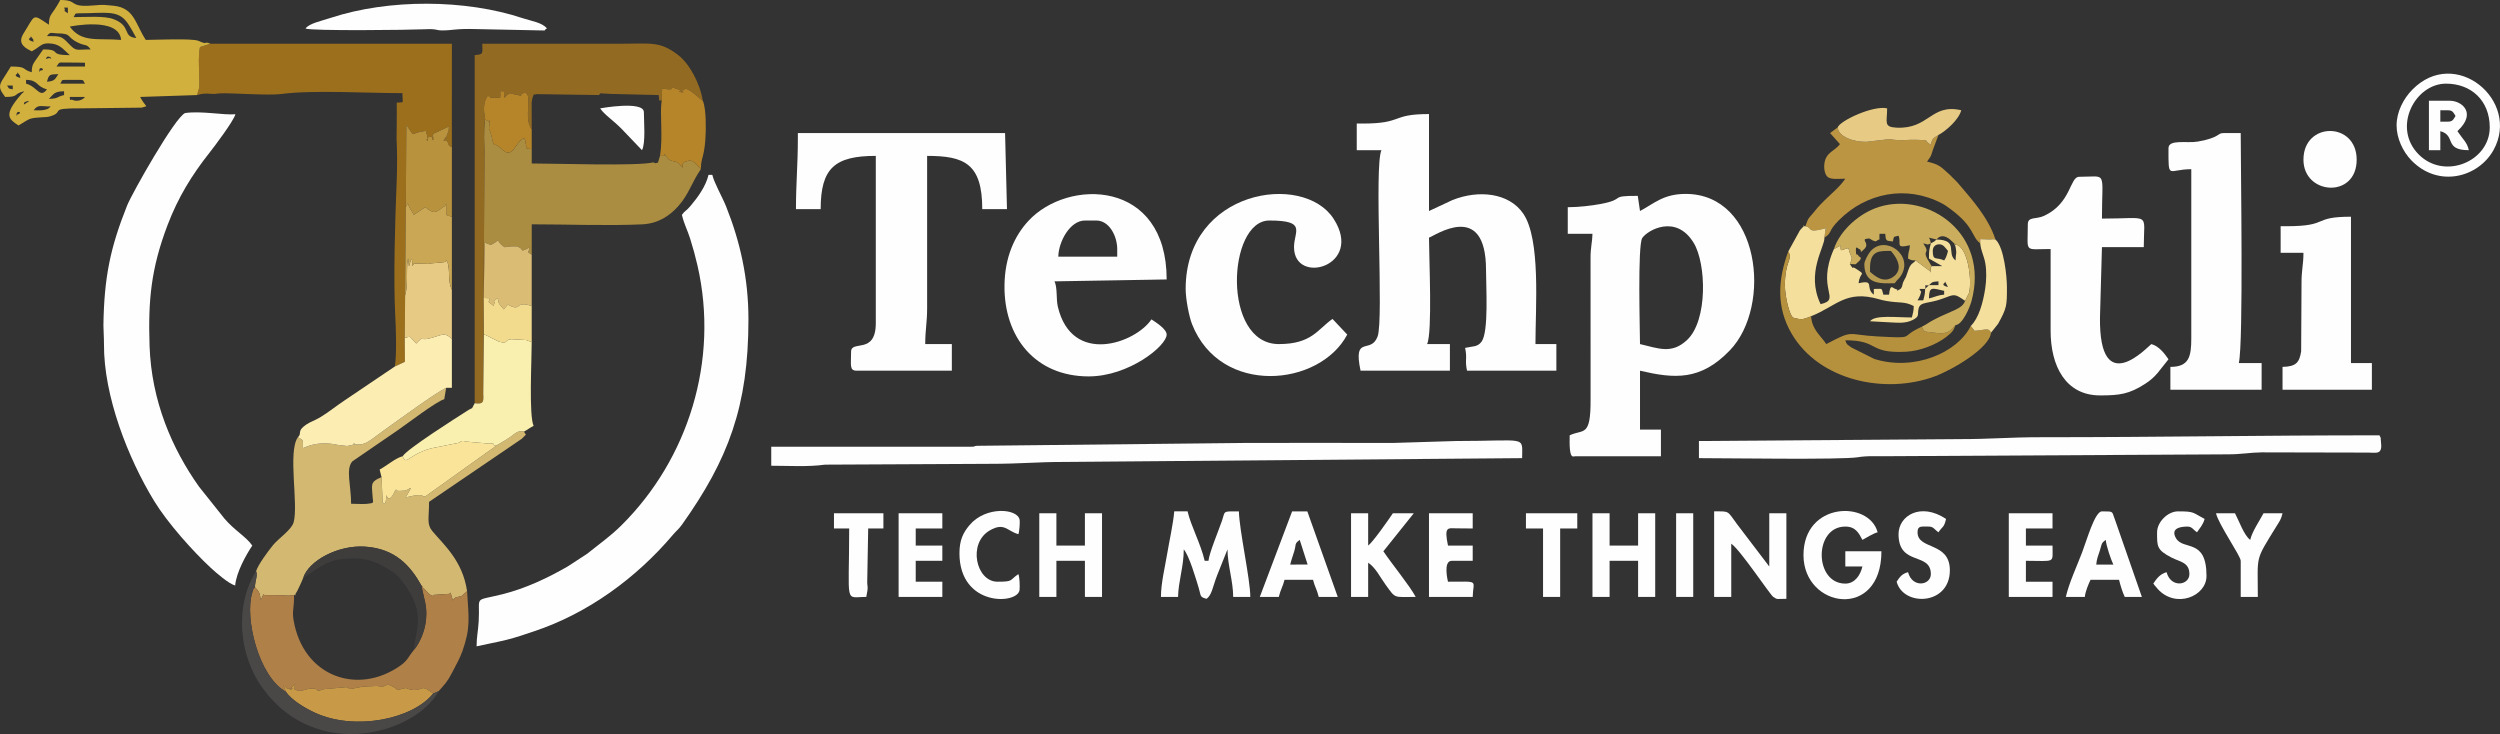 <?xml version="1.0" encoding="UTF-8"?>
<!DOCTYPE svg PUBLIC "-//W3C//DTD SVG 1.1//EN" "http://www.w3.org/Graphics/SVG/1.1/DTD/svg11.dtd">
<!-- Creator: CorelDRAW 2020 (64-Bit) -->
<svg xmlns="http://www.w3.org/2000/svg" xml:space="preserve" width="463.937mm" height="136.217mm" version="1.1" style="shape-rendering:geometricPrecision; text-rendering:geometricPrecision; image-rendering:optimizeQuality; fill-rule:evenodd; clip-rule:evenodd"
viewBox="0 0 18643.87 5474.04"
 xmlns:xlink="http://www.w3.org/1999/xlink"
 xmlns:xodm="http://www.corel.com/coreldraw/odm/2003">
 <rect x="0" y="0" width="18643.87" height="5474.04" fill="#333333" stroke="none"/>
 <defs>
  <style type="text/css">
   <![CDATA[
    .fil0 {fill:#FEFEFE}
    .fil21 {fill:#3F3C3C}
    .fil17 {fill:#4A4747}
    .fil5 {fill:#936A22}
    .fil2 {fill:#9C6F1D}
    .fil3 {fill:#AB8D41}
    .fil6 {fill:#AF8048}
    .fil18 {fill:#B6852A}
    .fil10 {fill:#B6913D}
    .fil23 {fill:#B89C51}
    .fil14 {fill:#B9923D}
    .fil7 {fill:#BC9542}
    .fil13 {fill:#C89A48}
    .fil20 {fill:#C9A754}
    .fil12 {fill:#CBAE5D}
    .fil4 {fill:#D2B03D}
    .fil1 {fill:#D2B871}
    .fil19 {fill:#DBBC74}
    .fil16 {fill:#E7CB84}
    .fil22 {fill:#F2DB8D}
    .fil9 {fill:#F4DF9C}
    .fil15 {fill:#F9E499}
    .fil11 {fill:#F9EFAE}
    .fil8 {fill:#FCEEB3}
   ]]>
  </style>
 </defs>
 <g id="Layer_x0020_1">
  <g id="_2390750994928">
   <path class="fil0" d="M10160.57 921.49l-42.53 0 0 198.48 184.3 0c-56.01,116.72 18.2,1261.22 -28.69,1388.99 -50.37,137.24 -185.02,-17.24 -127.25,255.52l666.31 0 0 -198.48 -170.12 0c40.85,-85.13 14.18,-645.26 14.18,-793.9 38.78,-10.35 425.3,-285.19 425.3,241 0,123.14 21.03,460.57 -32.82,534.25 -30.96,42.36 -66.19,33.74 -123.12,47 17.54,82.83 -3.37,87.3 14.18,170.12l666.31 0 0 -198.48 -155.94 0c0,-274.03 40.45,-779.6 -90.75,-972.51 -106.12,-156.03 -333.84,-179.83 -529.2,-101.1l-173.95 81.23 0 -723.02c-288.97,0 -187.83,70.88 -496.19,70.88z"/>
   <path class="fil0" d="M12230.39 2566c0,-92.25 -18.9,-737.97 16.93,-791.15 39.4,-58.46 251.79,-180.5 383.45,36.34 94.74,156.05 105.48,578.13 -48.73,723.68 -114.9,108.45 -213.52,63.3 -351.65,31.12zm0 -992.38l-16.6 -113c-223.03,-1.11 -80.91,23.69 -276.89,60.52 -64.38,12.1 -161.63,24.13 -245.23,24.13l0 198.48 184.3 0c-1.41,63.15 -14.85,99.54 -14.36,184.11l0.28 1049.37c1.56,288.79 -53.68,220.15 -156.04,269.26 0,35.59 -1.8,71.98 2.23,107.05 7.55,65.64 25.77,48.9 40.29,48.9l637.96 0 0 -198.48 -155.94 0 0 -439.48c256.19,59.68 450.23,76.8 670.23,-152.02 318.57,-331.33 223.18,-1166.42 -329.99,-1166.42 -166.24,0 -234.94,71.88 -340.24,127.59z"/>
   <path class="fil0" d="M5085.28 1601.98c16.6,71.27 40.95,111.44 61.95,179.05 21.72,69.89 38.39,129.66 54.61,200.57 161.82,707.31 -69.6,1441.46 -566.4,1935 -87.5,86.93 -172.15,143.98 -255.51,212.32l-145.82 95.18c-148.25,85.41 -313.61,164.14 -487.17,207.49 -222.9,55.67 -164.95,4.83 -177.27,204.39 -4.86,78.7 -15.48,111.34 -15.48,184.11 73.25,-17.06 143.72,-28.68 221.34,-48.02 79.85,-19.89 138.67,-41.31 205.77,-63.59 403.46,-133.94 764.8,-398.57 1037.34,-720.58 27.59,-32.6 42.4,-40.6 66.82,-74.94 345.69,-486.03 496,-882.57 496,-1531.28 0,-307 -61.98,-579.4 -166.04,-840.52 -29.59,-74.24 -89.07,-175.76 -103.32,-236.92l-28.36 0c-19.87,85.28 -80.77,168.67 -135.52,233.08 -35.95,42.3 -37.18,29.45 -62.96,64.63z"/>
   <path class="fil0" d="M1753.74 4366.45c8.19,-98.38 83,-231.12 127.59,-297.72 -43.39,-64.79 -134.51,-114.17 -208.47,-202.65l-188.63 -236.67c-201.62,-283.94 -355.11,-639.94 -368.87,-1050.12 -11.39,-339.71 11.17,-576.92 134,-900.45 78.29,-206.21 181.21,-373.54 311.9,-538.71 36.28,-45.86 181.05,-237.81 194.49,-288.16 -91.97,7.65 -249.16,-26.16 -374.27,-9.2 -72.41,24.05 -397.53,599.54 -433.78,690.36 -124.75,312.59 -171.23,533.53 -176.47,893.22 -0.29,20.01 4.42,92.85 4.14,139.76 -2.39,387.91 179.68,851.28 374.66,1170.7 98.37,161.15 285.87,372.01 422.79,498.7 37.28,34.5 132.94,118.14 180.93,130.96z"/>
   <path class="fil0" d="M5950.07 1034.91c0,192.85 -14.18,332.97 -14.18,524.54l184.3 0c0,-305.79 105.16,-396.95 411.13,-396.95l0 1247.56c0,237.51 -184.3,123.07 -184.3,212.65 0,101.61 -13.99,141.77 42.53,141.77l708.84 0 0 -198.48 -198.48 0c0,-108.15 14.18,-158.09 14.18,-269.36l0 -1134.14c277.22,0 411.12,57.04 411.12,396.95l184.3 0 -14.18 -567.07 -1545.27 0 0 42.53z"/>
   <path class="fil1" d="M2221.57 3260.73c-77.02,107.98 5.47,499.55 -31.79,634.46 -15.44,55.91 -113.74,120.59 -154.75,171.32 -33.99,42.05 -109.81,143.25 -125.35,193.33 14.54,32.2 -8.14,71.33 -8.34,119.89 31.09,30.76 36.81,43.16 42.89,93.94 41.38,-69.53 -12.77,-30.59 56.52,-35.57l118.11 0.79c25.32,4.83 38.51,3.85 74.35,-1.48 32.45,-16.13 -12.35,25.61 15.18,-16.06 7.57,-11.46 10.17,-17.87 18.33,-34.69 15.31,-31.55 24.23,-51.78 34.4,-76.91 41.54,-128.89 259.31,-245.79 459.31,-233.37 226.92,14.09 340.85,143.54 423.33,291.82 3.23,2.93 6.99,3.83 8.47,9.99 1.45,6.02 6.26,7.45 8.23,9.82l44.32 45.21c56.89,27.68 -3.63,2.89 40.26,2.43l107.92 -7.24c1.32,-1.49 4.1,-6.37 6.65,-9.15l17.86 58.88c18.28,-35.21 35.57,-20.35 67.02,-34.9l38.81 -34.19c-32.97,-230.43 -179.52,-351.46 -259.78,-449.13 -42.45,-51.66 -23.76,-94.29 -23.76,-217.25l692.46 -471.07c46.7,-48.52 25.9,-19.45 16.38,-53.4 -48.79,-9.74 -62.45,12.18 -100.18,38.64 -31.18,21.87 -65.73,41.86 -98.23,60.6l-534.23 381.65c-31.14,14.86 -3.93,-19.7 -95.53,-1.76l-55.26 12.2c2.05,-4.34 5.41,-9.17 7.29,-12.41 52.28,-89.89 31.6,-53.08 -10.01,-38.47l-42.35 2.48c-0.96,-0.07 -4.85,-0.37 -5.8,-0.44 -0.97,-0.07 -4.97,-0.37 -5.9,-0.43 -0.92,-0.06 -5,-0.35 -5.83,-0.39 -35.26,-2.03 15.71,-18.62 -16.16,-0.41 -0.37,0.35 -43.21,105.17 -64.33,32.48 -6.77,94.2 -17.98,56.75 -28.07,56.25l-8.74 -189.8c-91.09,37.09 -70.48,57.94 -65.93,153.08 1.78,37.32 17.78,40.35 -45.39,46.29 -28.55,2.68 -83.74,-0.89 -115.43,-0.89 0,-134.61 -42.11,-259.96 9.53,-316.53l336.5 -230.58c76.11,-52.74 291.01,-217.23 348.63,-232.62l14.18 -84.99c-83.81,40.72 -332.9,224.3 -445.2,303.5 -135.32,95.44 -148.69,125.26 -233.26,118.65 -45.32,-3.54 34.06,-14.39 -20.78,3.52l-38.14 8.23c-0.73,-0.02 -4.17,-0.32 -4.9,-0.36l-65.14 -7.67c-77.33,-17.54 -158.58,-16.63 -235.21,13.22 -2.96,1.15 -10.07,9.03 -12.28,5.46 -2.33,-3.78 -8.37,4.57 -12.89,5.98 -3.7,-69.47 11.46,-53.54 -38,-81.92z"/>
   <path class="fil2" d="M1470.27 708.84c34.27,-10.46 58.54,-12.83 101.06,-9.4 40.15,3.24 18.52,0.1 71.11,-3.18 70.54,-4.4 361.54,17.58 456.58,4.66 227.3,-30.9 652.34,-6.25 902.28,-6.25 0,84.86 17.36,64.33 -42.53,70.88 0,47.02 1.31,95.93 -0.02,142.72l-1.19 126.92c4.96,93.65 4.88,218.71 0.95,312.67 -12.5,298.83 -25.2,735.35 -11.04,1001.31 5.32,99.91 12.06,295.69 -2.87,383.9l74.99 -34.76 -1.02 -178.03 2.65 -316.09 5.17 -660.19 4.05 -613.49c15.62,25.17 28.54,47.11 48.02,69.77l50.53 -16c65.53,-11.42 41.6,-11.46 52.86,14.29 0.76,1.75 2.4,6.35 2.8,8.33 16.01,79.41 -0.15,28.5 -7.84,36.79 50.14,-27.87 -36.05,-12.71 33.48,-22.73 35.54,-5.12 19.65,53.4 9.5,4.41 42.52,-15.41 -13.58,27.25 12.47,-27.45l115.57 -54.36c-3.77,46.12 1.3,21.84 -11.31,55.14 -38.18,100.88 22.29,-28.22 -23.51,40.62 -1.54,2.32 -4.91,6.17 -7.11,9.43 51.98,-11.08 18.9,38.79 64.01,47.21 0,-77.2 -0.32,-154.43 -0.24,-231.62l0.24 -538.29 -1801.6 0 -76.64 24.65c-13.45,51.17 -7.53,145.33 -6.62,184.31 0.88,37.98 1.54,55.09 1.39,85.11 -0.26,55.17 -3.44,31.09 -16.15,88.71z"/>
   <path class="fil0" d="M8090.76 1644.51l85.06 0c96.54,0 155.94,116.56 155.94,212.65l0 56.71 -439.48 0c2.56,-114.69 88.59,-269.36 198.48,-269.36zm28.36 1162.5c299.46,0 581.25,-227.64 581.25,-311.89 0,-41.53 -82.12,-92.46 -113.42,-113.41 -118.59,177.1 -593.81,348.68 -698.37,-95.53 -13.17,-55.96 -1.81,-140.41 -24.65,-188.01l836.43 -14.18c0,-746.93 -735.98,-756.62 -1031.58,-436.16 -102.79,111.44 -175.48,269.81 -177.82,480.76 -4.27,385.27 229.39,678.41 628.15,678.41z"/>
   <path class="fil0" d="M8842.13 2154.87c0,74.05 24.99,205.5 48.07,263.82 212.18,535.98 950.28,467.02 1156.96,76.43l-110.08 -116.75c-111.09,77.73 -153.98,187.64 -400.28,187.64 -425.98,0 -383.22,-921.49 -70.88,-921.49 283.04,0 184.3,79.73 184.3,198.48 0,288.28 523.2,143.2 295.71,-210.64 -226.61,-352.49 -1103.79,-216.86 -1103.79,522.53z"/>
   <path class="fil0" d="M16171.53 1105.79c0,240.75 -5.21,155.94 170.12,155.94l0 1261.73c0,135.31 -16.43,212.65 -155.94,212.65l0 170.12 680.48 0 0 -198.48 -170.12 0c35.54,-152.54 14.18,-1451.38 14.18,-1715.39l-127.59 0c-51.08,0 -21.91,32.66 -191.84,63.35 -80.64,14.56 -219.29,-19.84 -219.29,50.07z"/>
   <path class="fil3" d="M3603.87 2938.02l4.95 -445.91 -1.55 -269.93 7.68 -413.94c48.81,20.54 38.76,22.75 68.45,6.17 43.55,-24.32 -25.15,5.63 32.45,-19.69 14.96,21.52 7.56,16.66 31.66,36.81 28.82,24.09 0.14,4.52 94.42,5.82 0.7,0.01 4.16,-0.33 4.89,-0.26 0.77,0.07 4.39,0.09 5.2,0.27 0.88,0.19 4.63,0.83 5.55,1.15 57.36,20.54 13.88,40.58 65.56,21.17 2.68,-1 19.92,-11.85 24.17,-13.9 -5.47,51.77 -21.01,25.16 18.02,53.83l0 -226.75c265.96,0 560.16,12.04 822.53,0.27 123.64,-5.54 210.08,-67.34 272.71,-138.42 77.27,-87.68 98.13,-174.82 165.85,-272.98 -3.79,-2.82 -14.38,-16.72 -17.21,-19.79 -2.42,-2.61 -5.43,-6.33 -8.03,-9 -37.57,-38.5 -53.58,-37.29 -71.88,-32.84 -54.81,13.35 -36.51,34.4 -39.62,51.32 -2.33,-3.21 -4.45,-8.08 -6.18,-10.18l-22.83 -24.86c-33.33,-22.78 -46.05,-3.71 -81.26,-34.37l-22.69 -34.46c-13.88,18.41 25.06,14.61 -34.85,14.61l-14.97 50.05c-28.5,6.63 -11.36,8.2 -34.26,-1.27 -121.52,29.09 -719.73,8.25 -907.31,8.25l0 -106.59c-61.1,-7.85 -31.58,-4.88 -45.09,-42.29 -19.39,-53.66 24.69,31.63 -11.62,-40.28 -69.19,27.25 -82.41,169.55 -171.25,78.42 -55.79,-57.23 -50.28,5.78 -68.36,-78.6 -0.41,-1.89 -1,-5.99 -1.51,-7.92 -29.68,-114.28 -21.84,-10.02 -16.89,-113.52 0.37,-7.8 2.36,-9.47 4.07,-14.03 -16.74,15.56 4.16,17.34 -37.24,-3.21 -13.01,79.77 -4.67,208.7 -5.02,232.54l-8.55 1814.3z"/>
   <path class="fil0" d="M15122.45 1672.86c0,217.54 -32.45,184.3 170.12,184.3l0 609.6c0,261.53 110.66,482.01 368.6,482.01 143.51,0 217.43,-8.82 337.93,-87.38 37.4,-24.38 61.42,-45.54 90.91,-79.21l81.53 -102.76c-28.6,-42.72 -71.89,-98.54 -127.59,-113.41 -26.78,17.94 -390.56,418.12 -383.26,-198.97l14.67 -524.05 311.89 0c0,-265.68 60.99,-212.65 -311.89,-212.65 0,-365.92 43.59,-311.89 -170.12,-311.89 -70.77,0 -57.52,196.73 -261.59,291.31 -60.48,28.03 -121.19,3.08 -121.19,63.12z"/>
   <path class="fil4" d="M123.41 850.6c0,-23.98 41.58,-19.89 17.94,0l-5.24 0.78c-14.31,0.3 -12.7,31.46 -12.7,-0.78zm127.59 -28.35c32.81,-44.78 51.41,-28.36 127.59,-28.36 -18.92,16.44 -14.97,18.05 -45.55,25.34 -26.15,6.23 -55.13,3.01 -82.04,3.01zm-70.88 -56.71c0.76,-6.16 64.32,-25.4 18.92,0.97 -24.75,14.37 -21.58,20.51 -18.92,-0.97zm340.24 -42.53l113.42 0c-19.55,27.07 -63.87,35.77 -94.33,21.68 -15.09,-6.98 -17.77,16.81 -19.09,-21.68zm-155.94 14.18c38.08,-36.12 37.59,-55.02 113.41,-56.71l0 28.36c-59.28,13.81 -38.96,26.7 -113.41,28.35zm-311.89 -99.24l42.53 0 0 28.35c-41.45,-9.92 -20.42,1.82 -42.53,-28.35zm439.48 -42.53l99.24 0c39.92,0 26.25,6.13 42.53,28.36l-184.3 0c16.6,-23.89 2.03,-28.36 42.53,-28.36zm-297.72 0c95.33,2.13 70.98,48.2 155.95,70.88 -52.55,71.73 -71.75,-20.05 -155.95,-42.53l0 -28.36zm155.95 14.18c14.68,-54.97 19.14,-55.24 85.06,-56.71 -25.99,38.81 -26.47,51.83 -85.06,56.71zm-226.83 -56.71c15.36,-6.8 -4.4,-26.06 16.87,-0.21 15.08,18.33 3.86,0.02 11.48,28.57 -55.04,-14.7 -27.87,-27.42 -28.35,-28.36zm170.12 -28.35c0,-38.49 50.71,-0.01 12.71,0.77 -14.32,0.3 -12.71,31.46 -12.71,-0.77zm340.24 -56.71l0 28.36 -212.65 0c29.3,-39.99 10.54,-28.15 83.69,-29.73 40.98,-0.88 87.08,1.37 128.97,1.37zm-283.54 -42.53c15.07,-15.07 53.78,22.5 15.79,7.37 -0.32,-0.13 -39.54,16.38 -15.79,-7.37zm-127.59 -141.77c15.36,-6.8 -4.4,-26.06 16.87,-0.21 15.09,18.33 3.86,0.01 11.49,28.56 -55.04,-14.7 -27.87,-27.42 -28.36,-28.36zm453.66 85.06c-114.71,0 -105.45,18.22 -166.78,-45.88 -52.23,-54.58 -59.42,-53.36 -159.29,-53.36 26.29,-36.4 32.57,-21.2 70.7,-20.89 122.93,1 67.78,25.93 163.07,70.65 56.78,26.65 60.03,5.44 92.3,49.47zm-389.86 -141.77l-21.27 0 21.27 0 0 0zm233.92 -28.35c0.14,-0.06 368.08,-77.39 382.77,99.24 -175.19,-14.58 -292.88,23.45 -382.77,-99.24zm-77.97 -56.71l21.26 0 -21.26 0 0 0zm148.85 -42.53c189.42,0 286.13,-28.98 357.03,68.27 21.85,29.97 51.27,83.89 68.27,116.03 -107.67,-8.96 -32.54,-89.43 -170.84,-141.05 -68.63,-25.61 -204.19,-14.9 -296.99,-14.9 16.6,-23.89 2.03,-28.36 42.53,-28.36zm-113.41 -42.53l28.36 0 0 42.53c-54.33,-37.75 -5.97,0.07 -28.36,-42.53zm992.45 652.13c12.7,-57.62 15.89,-33.55 16.15,-88.71 0.14,-30.02 -0.51,-47.12 -1.39,-85.11 -0.91,-38.97 -6.82,-133.14 6.62,-184.31l76.64 -24.65c-53.42,-23.29 -9.86,14.22 -88.49,-21.48 -43.46,-19.73 -335.13,-6.87 -392.37,-6.87 -79.61,-118.88 -82.69,-239.07 -242.09,-255.11 -116.18,-11.69 -83.78,-4.28 -183.04,0.27 -148.9,6.82 -80.84,-42.87 -212.82,-42.87 -64.37,121.65 -83.12,96.97 -85.06,184.3 -127.08,-85.09 -98.65,-77.28 -189.77,66.81 -51.22,81 26.7,112.89 62.18,131.66 74.83,-39.6 69.25,-68.36 154.06,-56.82 61.29,8.35 91.79,52.41 129.48,85.17 -168.1,0 -53.34,-42.53 -198.47,-42.53 -74.18,110.78 -83.53,101.47 -85.06,170.12 -77.08,-20.58 -29.3,-42.53 -155.95,-42.53l-66.35 105.36c-33.21,54.42 -2.64,81.94 23.82,121.46 108.39,0 55.23,-22.37 141.77,-42.53 -19.76,26.96 -1.58,-0.16 -20.77,21.76 -136.85,156.32 -94.64,184.62 -21.76,233.42 26.15,-13.84 65.73,-43.38 91.14,-50.63 45.32,-12.93 110.1,-7.76 139.91,-16.03 125.47,-34.82 -25.09,-62.34 236.74,-60.98l450.08 -5.25c57.35,-19.23 36.08,8.37 -10.55,-79.76l425.37 -14.17z"/>
   <path class="fil5" d="M3540.01 3007.26c66.16,8.78 67.16,-9.5 63.86,-69.24l8.55 -1814.3c0.35,-23.84 -7.99,-152.78 5.02,-232.54 -9.26,-64.45 -17.08,-117.53 16.02,-173.95 46.67,-2.5 5.08,14.14 28.5,12.22 78.62,-6.43 69.3,24.41 69.25,-56.24 31.5,30.71 23.54,-34.02 29.9,56.71l15.66 -17.51c33.21,-26.02 23.21,-15.95 69.43,-6.31 78.39,16.35 11.77,0.73 58.32,-11.79 77.02,-20.72 -5.94,193.47 60.8,269.01l-0.53 -198.33c3.26,-37.23 17.89,-73.71 24.51,-59.81 1.5,3.14 7.79,-2.83 9.87,-3.17l466.68 6.84c22.91,-22.85 5.31,-10.2 45.23,-10.9 2.66,-0.05 7.07,0.22 9.84,0.28 9.5,0.19 29.97,2.04 30.56,2.06l360.48 8.57c8.35,77.3 1.45,23.61 22.83,44.24l2.99 -92.56c149.07,24.53 2.14,-37.73 133.5,11.37 77.42,28.94 -55.53,13.1 15.06,3.27l25.72 -11.6c0.76,-0.07 4.39,-0.04 5.14,0.03 32.33,3.35 99.92,73.48 124.03,87.71 -20.41,-129.29 -99.47,-276.06 -183.72,-340.75 -135.85,-104.32 -198.02,-84.48 -425.88,-84.48 -344.97,0 -689.94,0 -1034.91,0 0,71.76 13.72,79.2 -56.71,85.06l0 2596.13z"/>
   <path class="fil0" d="M7240.15 3331.55l-1488.56 0 0 141.76c129.08,0 275.11,9.66 400.41,-8.13l1215.74 -6.05c266.86,0 344.41,-14.3 581.25,-14.18l3402.43 -28.35c0,-170.68 43.36,-127.59 -496.19,-127.59l-467.6 14.33c-363.89,-1.1 -727.94,-0.15 -1091.85,-0.15l-2009.93 21.44c-35.38,3.01 -1.58,6.91 -45.71,6.91z"/>
   <path class="fil0" d="M12669.87 3289.01l0 127.59c204.16,0 1055.75,13.39 1185.68,-6.72 13.23,-2.05 26.84,-4.35 49.09,-5.92 41.82,-2.94 84.17,-1.69 126.15,-1.58l2580.24 -14.12c106.35,0.24 166.56,-13.67 254.6,-14.76l795.73 1.79c64.74,0.52 107.98,17.26 94.57,-82.98 -5.41,-40.51 6.3,-8.91 -10.78,-45.84 -916.44,0 -1612.92,14.18 -2523.47,14.18 -246.78,0 -365.13,14.18 -609.6,14.18l-1942.22 14.17z"/>
   <path class="fil0" d="M17050.49 1687.04l-42.53 0 0 198.48 170.12 0c0,91.88 -14.93,127.36 -14.36,226.64l-2.74 507.63c-12.88,83.77 -37.9,114.08 -138.84,116.33l0 170.12 666.31 0 0 -198.48 -155.94 0 0 -1091.61c-295.61,0 -155.47,70.88 -482.01,70.88z"/>
   <path class="fil6" d="M2131.66 5158.63l-15.46 -44.31c24.81,8.91 15.85,27.91 44.73,21.61 61.34,-13.38 -34.79,29.87 14.34,-8.97l14.64 -17.21c1.88,-2.12 4.6,-7.15 7.47,-10.26 4.4,56.27 -14.64,31.69 20.88,50.58 18.94,10.07 64.93,-11.88 94.03,-14.1 87.4,-6.68 22.24,32.89 101.47,3.74l171.22 -15.29c40.05,14.8 -16.87,22.96 119.61,-3.6l108.37 -5.44c0.74,0.15 4.15,0.84 4.92,1 77.41,15.61 45.72,-30.3 108.46,2.33 64.1,33.34 6.23,31.06 69.75,19.21 66.41,-12.39 -0.44,-10.41 62.96,4.21 75.58,17.42 79.33,-28.82 126.25,-1.72l45.35 30.84 40.01 -16.25c45.55,-51.4 65.28,-69.78 99.46,-136.21 23.37,-45.44 60.4,-110.67 78.48,-162.52 62.98,-180.48 46.38,-248.33 34.71,-447.23l-38.81 34.19c-31.45,14.55 -48.73,-0.31 -67.02,34.9l-17.86 -58.88c-2.55,2.78 -5.32,7.65 -6.65,9.15l-107.92 7.24c-43.89,0.46 16.63,25.25 -40.26,-2.43l-44.32 -45.21c-1.97,-2.37 -6.78,-3.8 -8.23,-9.82 -1.48,-6.16 -5.24,-7.06 -8.47,-9.99 18.15,103.78 42.56,145.51 33.88,246.64 -11.75,136.87 -84.99,225.49 -85.14,225.09 -0.83,-2.13 -4.03,5.23 -6.16,7.76 -40.21,48.07 -45.41,77.01 -98.61,114.81 -318.97,226.6 -727.12,83.8 -798.35,-337.56 -11.92,-70.52 3.83,-78.97 3.83,-187.54 -35.83,5.32 -49.03,6.31 -74.35,1.48l-118.11 -0.79c-69.28,4.98 -15.14,-33.96 -56.52,35.57 -6.08,-50.78 -11.8,-63.18 -42.89,-93.94 -13.25,17.46 -4.97,-9.09 -20.61,41.63 -57.39,186.14 47.25,623.5 250.92,737.28z"/>
   <path class="fil7" d="M13761.48 1332.62l0 0zm0 0c-40.74,60.84 -98.54,106.05 -152.43,159.46 -32.47,32.17 -47.81,47.32 -74.54,81.35 -42.14,53.65 -46.27,39.98 -70.75,113.54 58.48,10.81 3.64,53.72 140.76,18.32 40.39,-10.42 -15.88,-9.36 10.35,-4.08l-9.27 70.88c62.06,-39 21.61,-43.76 109.5,-131.44 201.1,-200.63 500.38,-264.68 768.65,-123.01 22.43,11.85 44.33,28.02 67.8,45.62 177.05,132.75 149.36,201.43 216.02,251.36l-0.06 -31.29 78.81 2.74c2.94,-0.09 11.33,-4.36 35.12,0.13 -54.75,-164.57 -170.53,-292.72 -276.95,-417.64 -1.9,-2.23 -4.52,-5.52 -6.44,-7.74l-56.68 -56.73c-65.07,-56.65 -70.77,-75.88 -170.3,-99.06 27.44,-40.97 26.15,-29.5 42.65,-84.66l42.42 -113.74c-46.54,27.85 -44.4,28.18 -58.52,72.66 -68.25,-45.6 3.86,-30.36 -72.33,-35.23 -115.64,-7.39 -127.54,11.02 -235.29,-6.58l-171.76 20.16c-97.33,1.78 -209.54,-39.41 -213.55,-107.79l-56.64 42.53 73.65 82.41c-40.2,53.74 -105.4,59.29 -116.25,146.26 -5.02,40.18 4.74,83.93 26.08,99.65 27.05,19.93 85.57,11.92 129.94,11.92z"/>
   <path class="fil8" d="M3018.56 2520.28l1.02 178.03 -74.99 34.76 -374.31 252.52c-68.33,45.27 -114.5,85.55 -184.35,127.53 -36.44,21.9 -70.33,31.59 -102.53,53.48 -73.86,50.22 -27.87,63.8 -61.83,94.12 49.47,28.38 34.31,12.46 38,81.92 4.52,-1.41 10.55,-9.76 12.89,-5.98 2.21,3.58 9.32,-4.31 12.28,-5.46 76.62,-29.85 157.88,-30.76 235.21,-13.22l65.14 7.67c0.73,0.04 4.17,0.34 4.9,0.36l38.14 -8.23c54.83,-17.91 -24.54,-7.06 20.78,-3.52 84.58,6.61 97.95,-23.21 233.26,-118.65 112.3,-79.2 361.39,-262.78 445.2,-303.5l42.53 -0.08 0 -362.58c-44.14,-49.21 -67.85,-36.5 -139.61,-13.2 -111.06,36.06 -63.26,-21.81 -125.59,45.56l-39.77 -42.88c-9.31,-5.8 2.8,-12.76 -46.36,1.33z"/>
   <path class="fil9" d="M14385.26 2225.76c2.02,-90.58 19.43,-78.6 113.41,-56.71l0 28.35c-51.22,4.26 -67.56,17.67 -113.41,28.36zm141.77 -70.88l4.23 4.23c-0.28,-0.28 -5.64,-2.82 -4.23,-4.23zm-170.12 0c-0.96,43.19 -6.4,51.68 -14.17,85.06l-42.53 0c1.23,-3.41 4.94,-11.45 5.64,-9.29l13.55 -27.78c10.69,-43.9 12.36,-11.79 -5.01,-47.99l42.53 0zm0 0c8.59,-46.41 -18.05,-19.77 28.36,-28.35l-28.36 28.35zm141.77 -42.53c14.15,-5 -7.63,-39.66 28.36,28.35 -55.04,-14.7 -27.87,-27.42 -28.36,-28.35zm-113.41 14.18c29.23,-25.41 21.32,-24.23 70.88,-28.36l0 28.36 -70.88 0zm113.41 -184.3c-58.78,-28.2 -85.06,7.56 -85.06,-70.88 0,-40.64 31.08,-51.55 53.5,-49.12 25.64,2.78 37.15,21.93 53.48,40.82 1.43,1.66 4.14,5.65 6.44,8.3 -6.46,27.72 -14.3,51.99 -28.36,70.88zm-1162.5 -67.2c36.28,63.27 -24.28,63.29 -25.18,251.46 -0.39,82.51 35.22,236.14 65.6,243.92 53.72,13.76 65.55,13.03 111.93,-4.45 3.14,-1.18 13.49,-5.61 17.77,-7.63 190.37,-75.8 258.57,-197.94 504.25,-127.38 21.44,6.16 31.7,8.99 58.02,13.64 97.3,17.19 134.54,1.51 203.28,37.88 -0.96,43.19 -6.4,51.68 -14.18,85.06 -118.2,0 -275.86,-20.83 -311.89,28.35l155.79 8.57c30.47,0.27 102.56,12.16 161.38,-17.62 55.59,-28.15 34.33,-38.17 44.82,-84.83 12.41,-55.18 72.74,-34.76 178.93,-74.74 93.47,-35.2 88.04,-37.84 167.92,16.19l29.71 -58.65c23.89,-96.64 -9.73,-350.62 -100.59,-360.2 -20.72,17.44 -6.74,-36.05 3.29,36.61 5.33,38.63 -2.04,24.63 -3.29,81.02 -72.42,-53.06 27.82,-152.16 -141.77,-155.94 -17.69,16.03 -18.44,16.41 -42.53,28.35 -11.65,49.99 -14.18,46.58 -14.18,113.42l99.24 56.71 -78.92 0c-14.11,27.75 -8.17,-18.36 -6.74,47.87 -2.11,-3.45 -4.12,-8.39 -5.68,-10.74l-107.14 -79.59c-20.02,27.01 -34.78,15.13 -55.04,73.3l-18.25 51.88c-1.42,2.83 -4.02,5.92 -5.49,8.74l-14.6 28.67c-5.82,14.21 -5.21,43.55 -26.25,53.96 -48.08,23.79 0.52,1.79 -23.88,-1.48 -27.41,-3.67 -44.95,-51.5 -54.97,40.05l-42.53 0c-15.21,-56.95 -3.85,-41.03 -70.88,-42.53l0 42.53c-68.56,-50.23 12.5,-114.39 -113.41,-85.06 7.3,-87.69 61.4,-55.52 -18.57,-107.36 -48.98,-31.76 -2.29,26.33 -46.64,-34.41 24.04,-59.16 12.3,-45.7 -1.47,-87.63 -1.4,-4.26 -7.3,-24.73 -9.81,-32.95 -63.71,15.81 -55.96,32.39 -58.21,-18.25l-49.61 25.34c-135.77,305.24 61.48,373.76 -99.24,411.2 -112.25,-233.94 32.72,-426.41 28.43,-496.19l9.27 -70.88c-26.23,-5.28 30.04,-6.35 -10.35,4.08 -137.12,35.4 -82.28,-7.51 -140.76,-18.32 -40.52,2.57 11.32,-17.83 -21.76,9.46 -3.34,2.75 -18,19.59 -18.48,20.23l-87.35 158.36z"/>
   <path class="fil10" d="M14848.19 2480.94c-20.54,-39.49 -32.36,-20.84 -122.69,-14.03l-28.36 -36.24c-98.91,200.01 -422.34,339.49 -720.21,245.95l-169.98 -85.2c-38.31,-29.19 -32.55,-18.08 -45.47,-53.77 258.39,0 164.69,99.89 453.87,85.37 100.57,-5.05 222.86,-51.21 300.01,-110.92 49.46,-38.27 53.25,-50.68 68.36,-87.79 -38.78,40.25 -41.05,55.04 -108.84,62.5l-123.48 -14.45c-1.24,-2.95 -4.44,-8.62 -5.69,-11.3 -1.35,-2.91 -6.67,-4.54 -7.8,-11.34 -1.21,-7.23 -6.17,-7.57 -9.3,-11.31 -173.7,77.26 -27.64,86.26 -325.76,70.7 -233.1,-12.16 -172.83,-54.39 -383.15,56.9 -44.2,-66.01 -106.92,-108.32 -113.41,-207.68 -4.27,2.01 -14.63,6.45 -17.77,7.63 -46.38,17.48 -58.21,18.21 -111.93,4.45 -30.38,-7.78 -65.99,-161.42 -65.6,-243.92 0.89,-188.18 61.46,-188.19 25.18,-251.46 -78.55,213.7 -89.1,416.45 23.58,610.7 206.8,356.48 703.22,456.49 1068.1,321.35 135.1,-50.04 409.22,-211.49 420.34,-326.13z"/>
   <path class="fil11" d="M3603.87 2938.02c3.3,59.74 2.3,78.02 -63.86,69.24 -33.88,59.25 1.23,19.99 -55.41,56.12 -81.26,51.83 -449.69,285.06 -481.57,339.05 29.15,73.97 37.54,-10.38 211.09,-58.61l188.99 -37.78c40.12,-4.87 25.6,-27.32 73.97,-12.7l173.1 15.16c65.32,-7.66 2.37,26.28 60.02,8.94 32.5,-18.74 67.05,-38.73 98.23,-60.6 37.73,-26.46 51.39,-48.38 100.18,-38.64 23.28,-12.34 42.02,-27.33 70.88,-42.6 -35.91,-74.84 -14.17,-497.78 -14.17,-623.85 -14.61,-5.77 -26.72,-10.56 -40.3,-15.8l-112.38 -6.43c-56.06,4.55 -17.91,37.49 -90.28,18.88l-113.53 -56.29 -4.95 445.91z"/>
   <path class="fil12" d="M13676.42 1857.09l49.61 -25.34c2.25,50.64 -5.5,34.06 58.21,18.25 2.51,8.22 8.41,28.69 9.81,32.95 13.77,41.93 25.51,28.47 1.47,87.63 55.55,-3.76 29.67,11.67 63.33,-18.3 37.92,-33.76 4.23,-38.05 3.28,-40.36 -13.36,-32.31 -19.26,10.98 -21.9,-42.3 -2.25,-45.49 20.31,-12.24 23.31,-12.06 29.42,1.75 -7.1,46.21 40.35,-1.24 44.29,-44.3 -34.54,-71.98 26.07,-77.32 27.19,-2.4 8.15,8.06 58.36,21.47 43.56,-31.92 22.87,9.13 28.36,-56.71l42.53 0c4.34,52.16 4.55,52.37 56.71,56.71 11.4,-42.71 -0.18,-31.13 42.53,-42.53 23.89,57.82 -30.38,97.78 85.06,70.88 -4.58,55.08 -12.79,36.94 -14.18,99.24 25.16,12.07 17.49,12.67 56.71,14.25l107.14 79.59c1.56,2.35 3.56,7.29 5.68,10.74 -1.43,-66.23 -7.37,-20.11 6.74,-47.87 -0.94,-2.68 -3.99,-9.09 -4.61,-7.19 -0.63,1.94 -3.91,-5.91 -4.79,-7.29 -82.16,-127.67 11.08,-59.29 -53.45,-155.65 45.27,9.59 22.07,14.31 56.71,0 -7.3,-27.52 -2.6,-21.93 -14.18,-42.53l56.71 14.18c25.69,-35.57 62.85,-30.21 99.46,-0.97l33.19 30.71c2.18,2.05 6.38,5.43 9.11,8.58 90.86,9.58 124.48,263.57 100.59,360.2l-29.71 58.65c-19.02,62.54 -112.05,76.26 -236,142.75 -40.34,21.64 -44.24,29.11 -90,52.21 3.13,3.75 8.09,4.08 9.3,11.31 1.14,6.8 6.45,8.43 7.8,11.34 1.24,2.68 4.44,8.34 5.69,11.3l123.48 14.45c67.79,-7.46 70.06,-22.25 108.84,-62.5 52.05,-3.3 106.03,-131.83 118.78,-179.01 136.15,-503.76 -323.74,-815.79 -688.26,-702.52 -146.04,45.38 -290.78,172.86 -337.84,314.31z"/>
   <path class="fil0" d="M2278.28 212.65c40.4,19.39 779.16,11.08 891.41,5.51 91.34,-4.54 78.3,8.67 129.32,8.67 79.36,0 97.1,-14.73 256.34,-9.88l480.85 9.88c54.2,0 5.16,4.35 42.53,-14.18 -32.43,-44.26 -117.88,-56.07 -178.79,-76.39 -429.59,-143.32 -1001.9,-144.88 -1432.2,-3.51 -72.77,23.91 -161.22,41.37 -189.46,79.9z"/>
   <path class="fil0" d="M8657.83 4451.51l127.59 0c2.66,-119.17 42.53,-226.05 42.53,-354.42 41.32,47.54 91.19,221.55 111.04,285.9 19.23,62.36 5.19,68.3 59.08,82.69 39.96,-29.28 43.84,-84.94 79.08,-176.11l76.87 -192.49c0,112.38 42.53,238.85 42.53,354.42l127.59 0c0,-131.83 -81.9,-495.87 -85.06,-637.96 -126.51,0 -100.17,-5.15 -126.71,71.76 -23.77,68.89 -95.49,241.26 -100.12,296.83l-28.36 0c-30.01,-128.8 -101.94,-258.48 -127.59,-368.6l-99.24 0c-7.57,90.96 -38.15,228.76 -52.68,315.91 -16.77,100.58 -46.56,220.81 -46.56,322.04z"/>
   <path class="fil0" d="M12783.28 4451.51l127.59 0 0 -396.95c66.49,44.53 288.13,378.73 312.6,396.24 32.28,23.08 26.41,14.89 98.52,14.89l0 -637.96 -127.59 0 0 396.95 -238.94 -313.95c-77.19,-104.11 -53.92,-97.17 -172.19,-97.17l0 637.96z"/>
   <path class="fil13" d="M2131.66 5158.63c40.29,58.41 130.97,116.81 217.16,156.55 300.6,138.61 732.38,46.01 881.83,-143.92l-45.35 -30.84c-46.92,-27.11 -50.67,19.14 -126.25,1.72 -63.4,-14.62 3.45,-16.6 -62.96,-4.21 -63.52,11.85 -5.65,14.13 -69.75,-19.21 -62.74,-32.64 -31.04,13.28 -108.46,-2.33 -0.78,-0.16 -4.18,-0.85 -4.92,-1l-108.37 5.44c-136.48,26.56 -79.56,18.41 -119.61,3.6l-171.22 15.29c-79.23,29.15 -14.07,-10.42 -101.47,-3.74 -29.1,2.22 -75.09,24.17 -94.03,14.1 -35.52,-18.89 -16.48,5.69 -20.88,-50.58 -2.87,3.11 -5.59,8.14 -7.47,10.26l-14.64 17.21c-49.12,38.84 47,-4.41 -14.34,8.97 -28.88,6.3 -19.92,-12.7 -44.73,-21.61l15.46 44.31z"/>
   <path class="fil0" d="M13449.59 4139.62c0,397.72 581.25,488.28 581.25,-28.36l-269.36 0 0 113.42 127.59 0c-14.6,62.65 -55.28,127.59 -127.59,127.59 -233.34,0 -236.12,-425.31 0,-425.31 76.96,0 101.31,49.58 127.59,99.24 32.96,-17.44 78.96,-47.51 113.41,-56.71 -64.02,-239.75 -552.9,-227.07 -552.9,170.12z"/>
   <path class="fil14" d="M3026.38 1544l14.75 -28.83c13,44.08 25.22,48.23 45.45,86.59l85.06 -56.71c62.12,51.91 77.85,42.54 127.99,2.29 16.53,-13.27 14.52,2.55 27.8,-30.16 2.04,110.3 -9.52,81.32 42.46,98.9l0 -520.11c-45.11,-8.42 -12.03,-58.29 -64.01,-47.21 2.2,-3.26 5.57,-7.11 7.11,-9.43 45.8,-68.84 -14.67,60.26 23.51,-40.62 12.61,-33.31 7.53,-9.02 11.31,-55.14l-115.57 54.36c-26.05,54.7 30.04,12.04 -12.47,27.45 10.16,48.98 26.04,-9.54 -9.5,-4.41 -69.52,10.02 16.67,-5.13 -33.48,22.73 7.69,-8.29 23.85,42.62 7.84,-36.79 -0.4,-1.99 -2.04,-6.58 -2.8,-8.33 -11.25,-25.75 12.67,-25.71 -52.86,-14.29l-50.53 16c-19.48,-22.65 -32.4,-44.6 -48.02,-69.77l-4.05 613.49z"/>
   <path class="fil15" d="M3003.03 3402.43c-53.96,13.59 -118.54,71.03 -171.86,99.24l14.11 56.71 8.74 189.8c10.09,0.5 21.31,37.94 28.07,-56.25 21.11,72.69 63.96,-32.12 64.33,-32.48 31.87,-18.21 -19.09,-1.62 16.16,0.41 0.82,0.04 4.91,0.33 5.83,0.39 0.93,0.06 4.93,0.37 5.9,0.43 0.95,0.07 4.84,0.37 5.8,0.44l42.35 -2.48c41.61,-14.6 62.3,-51.41 10.01,38.47 -1.88,3.24 -5.24,8.07 -7.29,12.41l55.26 -12.2c91.6,-17.94 64.38,16.63 95.53,1.76l534.23 -381.65c-57.65,17.34 5.3,-16.6 -60.02,-8.94l-173.1 -15.16c-48.38,-14.62 -33.85,7.83 -73.97,12.7l-188.99 37.78c-173.55,48.23 -181.95,132.58 -211.09,58.61z"/>
   <path class="fil16" d="M3021.21 2204.19l-2.65 316.09c49.16,-14.09 37.05,-7.13 46.36,-1.33l39.77 42.88c62.33,-67.37 14.53,-9.49 125.59,-45.56 71.76,-23.3 95.47,-36.01 139.61,13.2l0 -369.21c-31.44,-61.54 -11.52,-135.93 -31.99,-203.87 -24.2,-34.81 9.05,-0.67 -40.83,0.4l-89.43 8.05c-2.53,0.79 -6.61,2.74 -8.97,3.42l-110.97 -3.21c-8,2.6 -13.24,56.93 -15.31,-35.75 -23.87,34.24 -10.42,42.89 -22.97,54.67l-5.39 -57.58c-1.35,3.27 -2.11,7.92 -2.5,10.3 -0.4,2.44 -1.78,7.55 -2.19,10.67 -9.13,67.78 4.05,185.19 -18.12,256.81z"/>
   <polygon class="fil0" points="11875.97,4451.51 12003.56,4451.51 12003.56,4182.15 12216.21,4182.15 12216.21,4451.51 12343.8,4451.51 12343.8,3827.73 12216.21,3827.73 12216.21,4068.74 12003.56,4068.74 12003.56,3827.73 11875.97,3827.73 "/>
   <polygon class="fil0" points="7750.52,4451.51 7878.11,4451.51 7878.11,4182.15 8090.76,4182.15 8090.76,4451.51 8218.35,4451.51 8218.35,3827.73 8090.76,3827.73 8090.76,4068.74 7878.11,4068.74 7878.11,3827.73 7750.52,3827.73 "/>
   <path class="fil17" d="M3270.65 5155.01l-40.01 16.25c-149.44,189.93 -581.23,282.53 -881.83,143.92 -86.18,-39.74 -176.87,-98.14 -217.16,-156.55 -203.67,-113.77 -308.31,-551.14 -250.92,-737.28 15.64,-50.72 7.36,-24.17 20.61,-41.63 0.2,-48.56 22.88,-87.69 8.34,-119.89 -156.4,247.93 -137.38,617.27 52.34,876.53 403.54,551.44 1140.31,331.4 1308.63,18.65z"/>
   <path class="fil0" d="M9692.74 4026.21l58.79 183.61 -129.67 0.69c9.01,-38.65 18.42,-60.02 29.64,-97.95 16.63,-56.24 0.01,-56.13 41.25,-86.34zm-297.71 425.3l141.77 0c12.73,-54.64 31.33,-79.5 42.53,-127.59l212.65 0c11.2,48.09 29.8,72.95 42.53,127.59l141.77 0 -226.83 -637.96 -113.41 0 -241 637.96z"/>
   <path class="fil0" d="M10075.51 4451.51l127.59 0 0 -255.18c57.25,38.34 87.38,106.11 131.43,166.28 76.57,104.58 54.93,88.9 222.99,88.9 -44.83,-84.72 -176.57,-244.01 -241.01,-340.24l226.83 -283.53 -155.95 0c-30.98,46.26 -149.03,215.17 -184.3,241l0 -241 -127.59 0 0 623.78z"/>
   <path class="fil0" d="M15703.7 4026.21c3.83,46.07 39.84,149.15 56.71,184.3l-127.59 0c3.66,-43.91 15.21,-68.99 25.91,-101.69 17.33,-52.97 8.05,-55.55 44.98,-82.61zm-297.71 425.3l141.77 0c3.34,-40.15 27.76,-96.81 42.53,-127.59l212.65 0c9.46,40.6 26.35,93.87 42.53,127.59l127.59 0 -201.37 -578.35c-24.38,-59.94 -3.14,-59.6 -96.34,-59.6 -52.93,0 -112.73,214.3 -147.8,305.86 -40.32,105.24 -97.13,227.27 -121.56,332.1z"/>
   <path class="fil18" d="M4934.79 753.08c-16.4,87.14 11.3,265.19 -12.94,409.1 59.91,0 20.97,3.8 34.85,-14.61l22.69 34.46c35.21,30.66 47.93,11.59 81.26,34.37l22.83 24.86c1.74,2.11 3.85,6.97 6.18,10.18 3.11,-16.92 -15.19,-37.97 39.62,-51.32 18.3,-4.46 34.31,-5.66 71.88,32.84 2.6,2.67 5.61,6.39 8.03,9 2.83,3.07 13.42,16.97 17.21,19.79 2.05,-71.19 11.81,-72.12 23.23,-133.49 10.69,-57.49 12.56,-117.65 13.11,-140.41 0.2,-8.33 6.39,-173.78 -21.52,-236.53 -24.11,-14.23 -91.7,-84.36 -124.03,-87.71 -0.75,-0.08 -4.38,-0.1 -5.14,-0.03l-25.72 11.6c-70.59,9.83 62.36,25.67 -15.06,-3.27 -131.36,-49.1 15.57,13.16 -133.5,-11.37l-2.99 92.56z"/>
   <path class="fil0" d="M18241.35 623.78c188.02,0 326.07,126.64 326.07,326.07 0,254.09 -336.65,394.67 -528.94,202.87 -201.09,-200.58 -29.4,-528.94 202.87,-528.94zm-368.6 311.89c0,95.11 46.81,194.47 109.34,259.26 201.97,209.27 499.9,128.25 613.19,-75.45 204.86,-368.35 -284.34,-778.78 -606,-450.05 -65.9,67.34 -116.53,164.45 -116.53,266.24z"/>
   <path class="fil19" d="M3607.28 2222.18l47.63 1.87c-15.7,40.64 -18.74,17.59 25.41,56.95 25.63,-58.46 -29.39,-16.91 31.29,-56.71 10.71,34.93 -2.05,14.73 10.32,38.76 9,17.47 19.36,22.74 34.25,44.26 50.11,-57.1 14.37,-30 79.92,-15.91 39.11,8.41 23.48,-45.67 129.22,-9.01l0 -382.77c-39.02,-28.66 -23.49,-2.06 -18.02,-53.83 -4.25,2.05 -21.49,12.9 -24.17,13.9 -51.68,19.41 -8.19,-0.63 -65.56,-21.17 -0.92,-0.33 -4.67,-0.96 -5.55,-1.15 -0.81,-0.18 -4.43,-0.19 -5.2,-0.27 -0.73,-0.07 -4.19,0.27 -4.89,0.26 -94.28,-1.3 -65.6,18.27 -94.42,-5.82 -24.1,-20.15 -16.7,-15.3 -31.66,-36.81 -57.6,25.32 11.09,-4.63 -32.45,19.69 -29.69,16.58 -19.63,14.36 -68.45,-6.17l-7.68 413.94z"/>
   <path class="fil0" d="M10656.76 4451.51l326.07 0c2.89,-129.88 56.46,-113.41 -184.3,-113.41 -0.02,-0.04 -39.82,-155.95 28.35,-155.95l155.95 0 0 -113.41 -184.3 0c-31.57,-149.04 1.49,-128.6 68.81,-128.6 38.25,0 77.02,1.01 115.48,1.01l0 -113.41 -326.07 0 0 623.78z"/>
   <path class="fil0" d="M14158.43 3983.67c0,240.61 241.01,130.42 241.01,297.72 0,83.84 -137.87,106.63 -170.12,-14.18 -46.35,12.38 -61.42,35.58 -85.06,70.88 50.26,188.22 396.95,176.71 396.95,-85.06 0,-215.49 -241,-150.1 -241,-283.53 0,-50.4 27.62,-42.53 85.06,-42.53 34.08,0 41.67,22.97 70.88,42.53 30.98,-46.27 41.21,-32.72 56.71,-99.24 -189.99,-127.22 -354.42,-23.69 -354.42,113.41z"/>
   <polygon class="fil0" points="6701.44,4451.51 7027.5,4451.51 7027.5,4338.1 6829.03,4338.1 6829.03,4182.15 7027.5,4182.15 7027.5,4068.74 6829.03,4068.74 6829.03,3941.15 7027.5,3941.15 7027.5,3827.73 6701.44,3827.73 "/>
   <path class="fil0" d="M14980.68 4451.51l326.06 0 0 -113.41 -198.47 0 0 -155.95c224.48,0 198.47,23.08 198.47,-113.41l-198.47 0 0 -127.59 198.47 0 0 -113.41 -326.06 0 0 623.78z"/>
   <path class="fil0" d="M16086.47 3969.5c0,104.86 -3.61,131.12 108.65,189.06 61.7,31.85 132.36,34.25 132.36,122.83 0,83.84 -137.87,106.63 -170.12,-14.18 -48.85,13.04 -74.67,48.38 -99.24,85.06 2.2,2.53 5.43,3.32 6.37,7.8 0.94,4.49 5.11,6.19 6.42,7.76 6.57,7.89 9.94,12.7 19.3,23.23 134.05,150.82 364.87,56.79 364.87,-95.5 0,-287.02 -174.26,-185.92 -228.58,-283.59 -40.06,-72.03 32.36,-85.01 86.81,-85.01 34.08,0 41.67,22.97 70.88,42.53 22.03,-32.91 45.12,-55.85 56.71,-99.24 -91.4,-48.36 -73.61,-56.71 -198.48,-56.71 -76.12,0 -155.95,79.82 -155.95,155.95z"/>
   <path class="fil20" d="M3026.38 1544l-5.17 660.19c22.18,-71.62 8.99,-189.03 18.12,-256.81 0.42,-3.12 1.79,-8.23 2.19,-10.67 0.39,-2.38 1.15,-7.04 2.5,-10.3l5.39 57.58c12.55,-11.77 -0.91,-20.43 22.97,-54.67 2.07,92.67 7.31,38.35 15.31,35.75l110.97 3.21c2.36,-0.69 6.45,-2.63 8.97,-3.42l89.43 -8.05c49.88,-1.07 16.63,-35.21 40.83,-0.4 20.47,67.94 0.55,142.34 31.99,203.87l0 -544.19c-51.98,-17.59 -40.42,11.4 -42.46,-98.9 -13.29,32.71 -11.27,16.88 -27.8,30.16 -50.14,40.25 -65.87,49.63 -127.99,-2.29l-85.06 56.71c-20.23,-38.36 -32.45,-42.51 -45.45,-86.59l-14.75 28.83z"/>
   <path class="fil0" d="M7155.1 4125.44c0,403.44 438.13,383.4 448.43,273.39 2.5,-26.73 0.56,-94.42 -8.95,-117.44 -68.89,46.13 -33.71,56.71 -155.95,56.71 -159.67,0 -224.46,-287.09 -56.56,-383.01 109.31,-62.45 129.33,6.39 212.51,28.59 7.39,-17.89 12.23,-86.9 9.56,-105.75 -12.18,-86.27 -252.18,-106.69 -374.37,38.66 -46.67,55.51 -74.67,111.38 -74.67,208.86z"/>
   <path class="fil16" d="M13704.7 949.84c4.01,68.38 116.22,109.57 213.55,107.79l171.76 -20.16c107.75,17.59 119.65,-0.81 235.29,6.58 76.18,4.87 4.08,-10.37 72.33,35.23 14.11,-44.47 11.98,-44.8 58.52,-72.66 52.8,-28 150.71,-111.67 170.12,-184.37 -225.99,-52.65 -238.81,142.05 -483.46,129.74 -98.02,-4.93 -69.43,-40.16 -69.43,-143.92 -103.73,-24.17 -353.06,92.96 -368.67,141.77z"/>
   <path class="fil0" d="M17178.08 1190.85c0,264.13 396.95,292.23 396.95,0 0,-285.35 -396.95,-285.35 -396.95,0z"/>
   <path class="fil0" d="M16710.25 4182.15l0 269.36 127.59 0c0,-319.5 -24.52,-260.86 139.14,-527.17 22.96,-37.36 34.11,-49.2 45.16,-96.61l-141.77 0c-30.61,57.85 -84.36,134.61 -99.24,198.48 -46.46,-34.04 -83.88,-142.66 -113.41,-198.48l-141.77 0c19.73,84.67 184.3,318.3 184.3,354.42z"/>
   <path class="fil18" d="M3617.44 891.18c41.4,20.56 20.5,18.77 37.24,3.21 -1.71,4.56 -3.7,6.23 -4.07,14.03 -4.95,103.5 -12.8,-0.76 16.89,113.52 0.5,1.94 1.1,6.03 1.51,7.92 18.08,84.39 12.56,21.38 68.36,78.6 88.84,91.12 102.06,-51.18 171.25,-78.42 36.31,71.91 -7.77,-13.38 11.62,40.28 13.51,37.41 -16.01,34.44 45.09,42.29l0 -149.29c-66.73,-75.55 16.23,-289.73 -60.8,-269.01 -46.56,12.52 20.07,28.14 -58.32,11.79 -46.21,-9.64 -36.22,-19.71 -69.43,6.31l-15.66 17.51c-6.36,-90.73 1.6,-26 -29.9,-56.71 0.04,80.65 9.36,49.81 -69.25,56.24 -23.42,1.92 18.17,-14.72 -28.5,-12.22 -33.11,56.42 -25.29,109.5 -16.02,173.95z"/>
   <path class="fil0" d="M6219.42 3941.15l113.42 0c0,582 -37.57,510.36 127.59,510.36 18.65,-88.06 5.1,-68.36 7.14,-124.16l7.03 -386.21 113.42 0 0 -113.41 -368.6 0 0 113.41z"/>
   <path class="fil21" d="M2261.13 4309.74c89.45,-52.73 159.49,-126.59 288,-140.28 171.51,-18.28 244.52,13.8 347.3,75.03 51.69,30.79 75.72,53.95 111.22,101.44 172.53,230.82 92.6,338.73 78.72,501.76 2.13,-2.53 5.32,-9.89 6.16,-7.76 0.15,0.39 73.39,-88.22 85.14,-225.09 8.68,-101.13 -15.73,-142.87 -33.88,-246.64 -82.48,-148.28 -196.41,-277.73 -423.33,-291.82 -200.01,-12.42 -417.77,104.48 -459.31,233.37z"/>
   <path class="fil9" d="M14767.57 1814.63c5.69,58.82 26.81,87.96 37.66,147.1 10.68,58.24 8.52,129.51 -0.12,187.69 -16.03,107.98 -49.24,224.61 -107.96,281.25l28.36 36.24c90.33,-6.81 102.15,-25.46 122.69,14.03l52.55 -66.05c66.03,-118.96 66.17,-137.28 65.91,-274.14 -0.15,-77.67 -21.25,-297.45 -85.2,-354.54 -23.79,-4.48 -32.18,-0.22 -35.12,-0.13l-78.81 -2.74 0.06 31.29z"/>
   <polygon class="fil0" points="11379.78,3941.15 11507.37,3941.15 11507.37,4451.51 11634.96,4451.51 11634.96,3941.15 11762.55,3941.15 11762.55,3827.73 11379.78,3827.73 "/>
   <path class="fil22" d="M3608.83 2492.11l113.53 56.29c72.37,18.61 34.22,-14.33 90.28,-18.88l112.38 6.43c13.58,5.24 25.69,10.02 40.3,15.8l0 -269.36c-105.75,-36.66 -90.12,17.42 -129.22,9.01 -65.56,-14.09 -29.81,-41.2 -79.92,15.91 -14.88,-21.52 -25.25,-26.79 -34.25,-44.26 -12.38,-24.03 0.38,-3.84 -10.32,-38.76 -60.68,39.8 -5.66,-1.76 -31.29,56.71 -44.15,-39.35 -41.11,-16.3 -25.41,-56.95l-47.63 -1.87 1.55 269.93z"/>
   <polygon class="fil0" points="12499.74,4451.51 12627.33,4451.51 12627.33,3827.73 12499.74,3827.73 "/>
   <path class="fil0" d="M18255.52 907.32l-56.71 0 0 -85.06 56.71 0c37.92,0 41.93,20.46 56.71,42.53 -14.78,22.07 -18.8,42.53 -56.71,42.53zm-141.76 212.65l85.06 0 0 -141.76c119.83,31.99 23.09,141.76 212.65,141.76 -14.04,-60.25 -40.07,-74.59 -85.06,-141.76l27.58 -29.13c102.7,-118.1 -0.58,-197.7 -84.29,-197.7l-155.94 0 0 368.6z"/>
   <path class="fil0" d="M4475.68 808.08c32.3,48.24 91.78,84.29 159.5,152.39l152.39 159.5c28.41,-50.57 14.18,-217.31 14.18,-283.53 0,-87.75 -325.99,-28.45 -326.07,-28.36z"/>
   <path class="fil23" d="M13945.78 1998.93c0,-133.98 70.96,-127.59 155.94,-127.59 4.6,6.86 114.02,120.59 20.66,190.78 -82.96,62.37 -156.57,-21.42 -176.6,-34.84l0 -28.35zm-42.53 -28.36c0,159.48 137.32,141.77 226.83,141.77 18.29,-27.31 30.15,-31.51 45.07,-54.16 101.79,-154.53 -116.72,-311.43 -226.33,-183.8 -14.77,17.2 -45.57,70.51 -45.57,96.2z"/>
  </g>
 </g>
</svg>
